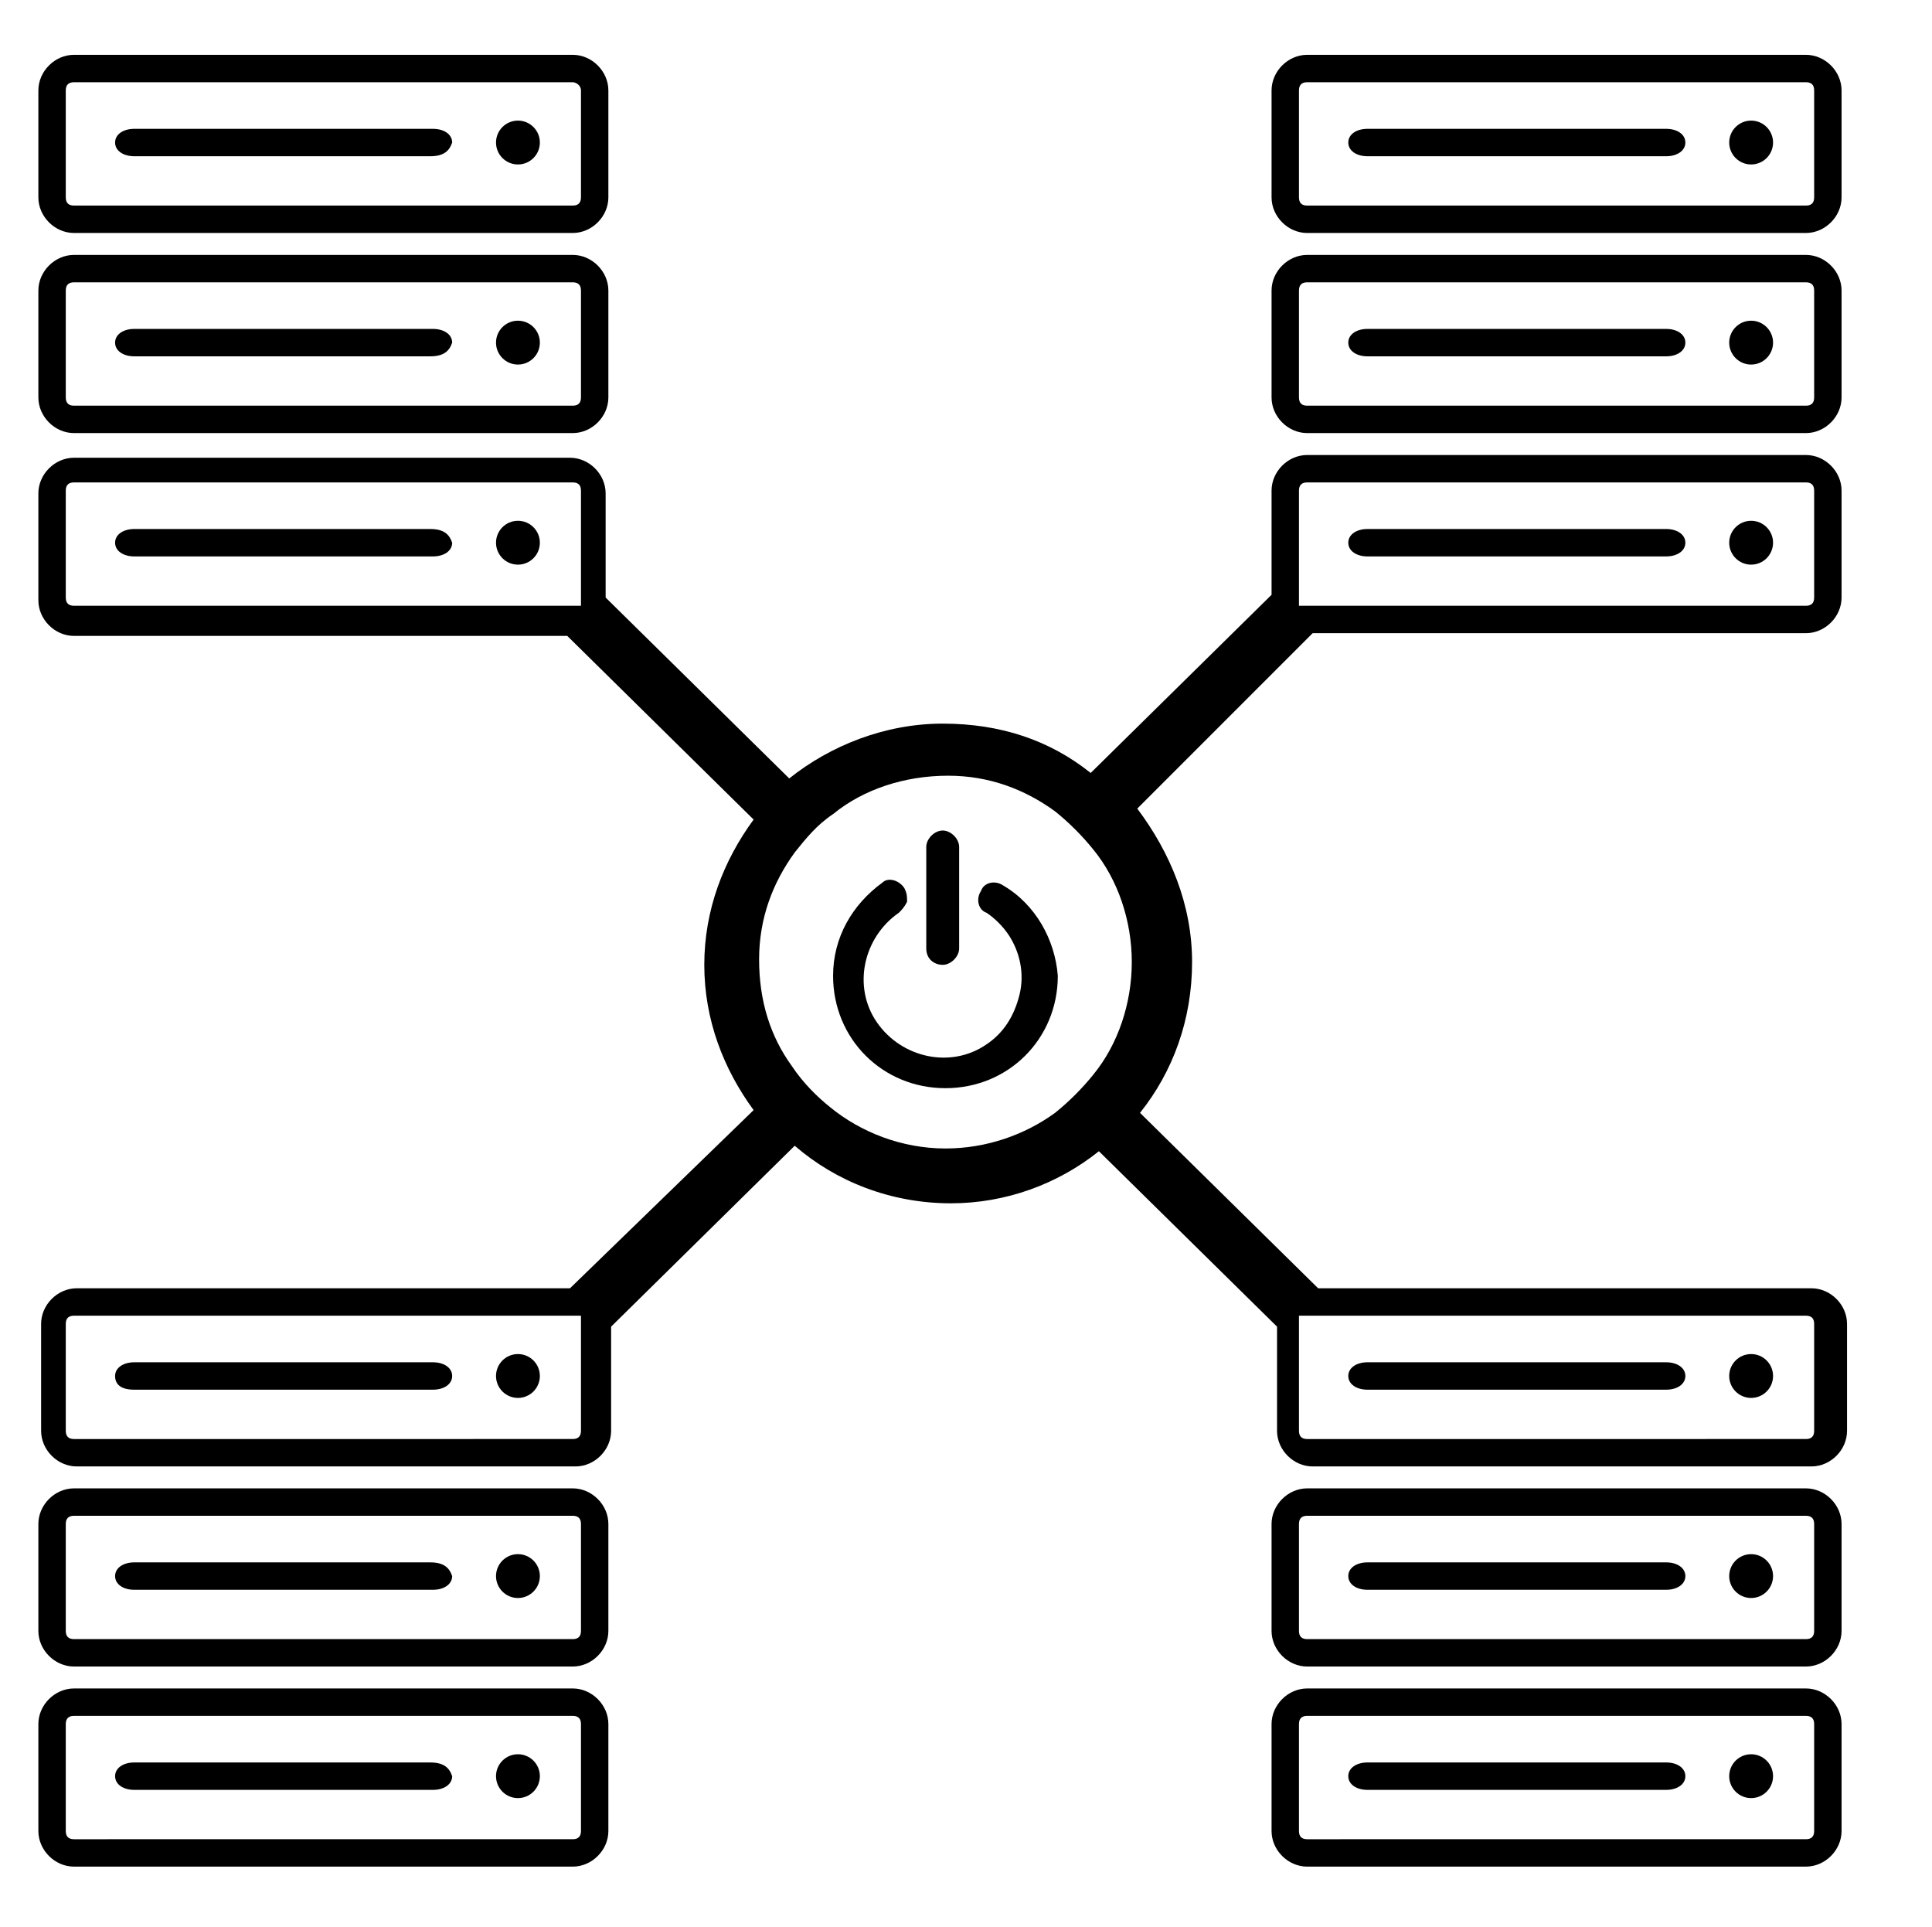 <?xml version="1.0" encoding="utf-8"?>
<!-- Generator: Adobe Illustrator 21.0.2, SVG Export Plug-In . SVG Version: 6.00 Build 0)  -->
<svg version="1.1" id="Layer_1" xmlns="http://www.w3.org/2000/svg" xmlns:xlink="http://www.w3.org/1999/xlink" x="0px" y="0px"
	 viewBox="0 0 70.5 70.3" style="enable-background:new 0 0 70.5 70.3;" xml:space="preserve">
<g>
	<g>
		<g>
			<path d="M20.9,8.5H2.7C2,8.5,1.4,7.9,1.4,7.2V3.3C1.4,2.6,2,2,2.7,2h18.2c0.7,0,1.3,0.6,1.3,1.3v3.9C22.2,7.9,21.6,8.5,20.9,8.5z
				 M2.7,3C2.5,3,2.4,3.1,2.4,3.3v3.9c0,0.2,0.1,0.3,0.3,0.3h18.2c0.2,0,0.3-0.1,0.3-0.3V3.3C21.2,3.1,21,3,20.9,3H2.7z"/>
		</g>
	</g>
	<g>
		<g>
			<path d="M15.7,5.7H4.9c-0.4,0-0.7-0.2-0.7-0.5s0.3-0.5,0.7-0.5h10.9c0.4,0,0.7,0.2,0.7,0.5C16.4,5.5,16.2,5.7,15.7,5.7z"/>
		</g>
		<g>
			<circle cx="18.9" cy="5.2" r="0.8"/>
		</g>
	</g>
</g>
<g>
	<g>
		<g>
			<path d="M20.9,15.8H2.7c-0.7,0-1.3-0.6-1.3-1.3v-3.9c0-0.7,0.6-1.3,1.3-1.3h18.2c0.7,0,1.3,0.6,1.3,1.3v3.9
				C22.2,15.2,21.6,15.8,20.9,15.8z M2.7,10.3c-0.2,0-0.3,0.1-0.3,0.3v3.9c0,0.2,0.1,0.3,0.3,0.3h18.2c0.2,0,0.3-0.1,0.3-0.3v-3.9
				c0-0.2-0.1-0.3-0.3-0.3H2.7z"/>
		</g>
	</g>
	<g>
		<g>
			<path d="M15.7,13H4.9c-0.4,0-0.7-0.2-0.7-0.5S4.5,12,4.9,12h10.9c0.4,0,0.7,0.2,0.7,0.5C16.4,12.8,16.2,13,15.7,13z"/>
		</g>
		<g>
			<circle cx="18.9" cy="12.5" r="0.8"/>
		</g>
	</g>
</g>
<g>
	<g>
		<g>
			<path d="M65.9,8.5H47.7c-0.7,0-1.3-0.6-1.3-1.3V3.3C46.4,2.6,47,2,47.7,2h18.2c0.7,0,1.3,0.6,1.3,1.3v3.9
				C67.2,7.9,66.6,8.5,65.9,8.5z M47.7,3c-0.2,0-0.3,0.1-0.3,0.3v3.9c0,0.2,0.1,0.3,0.3,0.3h18.2c0.2,0,0.3-0.1,0.3-0.3V3.3
				c0-0.2-0.1-0.3-0.3-0.3H47.7z"/>
		</g>
	</g>
	<g>
		<g>
			<path d="M60.8,5.7H49.9c-0.4,0-0.7-0.2-0.7-0.5s0.3-0.5,0.7-0.5h10.9c0.4,0,0.7,0.2,0.7,0.5S61.2,5.7,60.8,5.7z"/>
		</g>
		<g>
			<circle cx="63.9" cy="5.2" r="0.8"/>
		</g>
	</g>
</g>
<g>
	<g>
		<g>
			<path d="M65.9,15.8H47.7c-0.7,0-1.3-0.6-1.3-1.3v-3.9c0-0.7,0.6-1.3,1.3-1.3h18.2c0.7,0,1.3,0.6,1.3,1.3v3.9
				C67.2,15.2,66.6,15.8,65.9,15.8z M47.7,10.3c-0.2,0-0.3,0.1-0.3,0.3v3.9c0,0.2,0.1,0.3,0.3,0.3h18.2c0.2,0,0.3-0.1,0.3-0.3v-3.9
				c0-0.2-0.1-0.3-0.3-0.3H47.7z"/>
		</g>
	</g>
	<g>
		<g>
			<path d="M60.8,13H49.9c-0.4,0-0.7-0.2-0.7-0.5s0.3-0.5,0.7-0.5h10.9c0.4,0,0.7,0.2,0.7,0.5S61.2,13,60.8,13z"/>
		</g>
		<g>
			<circle cx="63.9" cy="12.5" r="0.8"/>
		</g>
	</g>
</g>
<path d="M4.9,50.7h10.9c0.4,0,0.7-0.2,0.7-0.5s-0.3-0.5-0.7-0.5H4.9c-0.4,0-0.7,0.2-0.7,0.5S4.4,50.7,4.9,50.7z"/>
<circle cx="18.9" cy="50.2" r="0.8"/>
<path d="M20.9,54.3H2.7c-0.7,0-1.3,0.6-1.3,1.3v3.9c0,0.7,0.6,1.3,1.3,1.3h18.2c0.7,0,1.3-0.6,1.3-1.3v-3.9
	C22.2,54.9,21.6,54.3,20.9,54.3z M21.2,59.5c0,0.2-0.1,0.3-0.3,0.3H2.7c-0.2,0-0.3-0.1-0.3-0.3v-3.9c0-0.2,0.1-0.3,0.3-0.3h18.2
	c0.2,0,0.3,0.1,0.3,0.3V59.5z"/>
<path d="M15.7,57H4.9c-0.4,0-0.7,0.2-0.7,0.5S4.5,58,4.9,58h10.9c0.4,0,0.7-0.2,0.7-0.5C16.4,57.2,16.2,57,15.7,57z"/>
<circle cx="18.9" cy="57.5" r="0.8"/>
<path d="M20.9,61.6H2.7c-0.7,0-1.3,0.6-1.3,1.3v3.9c0,0.7,0.6,1.3,1.3,1.3h18.2c0.7,0,1.3-0.6,1.3-1.3v-3.9
	C22.2,62.2,21.6,61.6,20.9,61.6z M21.2,66.8c0,0.2-0.1,0.3-0.3,0.3H2.7c-0.2,0-0.3-0.1-0.3-0.3v-3.9c0-0.2,0.1-0.3,0.3-0.3h18.2
	c0.2,0,0.3,0.1,0.3,0.3V66.8z"/>
<path d="M15.7,64.3H4.9c-0.4,0-0.7,0.2-0.7,0.5s0.3,0.5,0.7,0.5h10.9c0.4,0,0.7-0.2,0.7-0.5C16.4,64.5,16.2,64.3,15.7,64.3z"/>
<circle cx="18.9" cy="64.8" r="0.8"/>
<path d="M49.9,50.7h10.9c0.4,0,0.7-0.2,0.7-0.5s-0.3-0.5-0.7-0.5H49.9c-0.4,0-0.7,0.2-0.7,0.5S49.5,50.7,49.9,50.7z"/>
<circle cx="63.9" cy="50.2" r="0.8"/>
<path d="M65.9,54.3H47.7c-0.7,0-1.3,0.6-1.3,1.3v3.9c0,0.7,0.6,1.3,1.3,1.3h18.2c0.7,0,1.3-0.6,1.3-1.3v-3.9
	C67.2,54.9,66.6,54.3,65.9,54.3z M66.2,59.5c0,0.2-0.1,0.3-0.3,0.3H47.7c-0.2,0-0.3-0.1-0.3-0.3v-3.9c0-0.2,0.1-0.3,0.3-0.3h18.2
	c0.2,0,0.3,0.1,0.3,0.3C66.2,55.6,66.2,59.5,66.2,59.5z"/>
<path d="M60.8,57H49.9c-0.4,0-0.7,0.2-0.7,0.5s0.3,0.5,0.7,0.5h10.9c0.4,0,0.7-0.2,0.7-0.5S61.2,57,60.8,57z"/>
<circle cx="63.9" cy="57.5" r="0.8"/>
<path d="M65.9,61.6H47.7c-0.7,0-1.3,0.6-1.3,1.3v3.9c0,0.7,0.6,1.3,1.3,1.3h18.2c0.7,0,1.3-0.6,1.3-1.3v-3.9
	C67.2,62.2,66.6,61.6,65.9,61.6z M66.2,66.8c0,0.2-0.1,0.3-0.3,0.3H47.7c-0.2,0-0.3-0.1-0.3-0.3v-3.9c0-0.2,0.1-0.3,0.3-0.3h18.2
	c0.2,0,0.3,0.1,0.3,0.3C66.2,62.9,66.2,66.8,66.2,66.8z"/>
<path d="M60.8,64.3H49.9c-0.4,0-0.7,0.2-0.7,0.5s0.3,0.5,0.7,0.5h10.9c0.4,0,0.7-0.2,0.7-0.5S61.2,64.3,60.8,64.3z"/>
<circle cx="63.9" cy="64.8" r="0.8"/>
<path d="M65.9,23.1c0.7,0,1.3-0.6,1.3-1.3v-3.9c0-0.7-0.6-1.3-1.3-1.3H47.7c-0.7,0-1.3,0.6-1.3,1.3v3.8l-6.6,6.5
	c-1.5-1.2-3.3-1.8-5.4-1.8c-2.1,0-4.1,0.8-5.6,2l-6.7-6.6V18c0-0.7-0.6-1.3-1.3-1.3H2.7c-0.7,0-1.3,0.6-1.3,1.3v3.9
	c0,0.7,0.6,1.3,1.3,1.3h18l6.8,6.7c-1.1,1.5-1.8,3.3-1.8,5.3s0.7,3.8,1.8,5.3L20.8,47h-18c-0.7,0-1.3,0.6-1.3,1.3v3.9
	c0,0.7,0.6,1.3,1.3,1.3H21c0.7,0,1.3-0.6,1.3-1.3v-3.8l6.7-6.6c1.5,1.3,3.5,2.1,5.7,2.1c2,0,3.9-0.7,5.4-1.9l6.5,6.4v3.8
	c0,0.7,0.6,1.3,1.3,1.3h18.2c0.7,0,1.3-0.6,1.3-1.3v-3.9c0-0.7-0.6-1.3-1.3-1.3h-18l-6.5-6.4c1.2-1.5,1.9-3.4,1.9-5.5s-0.8-4-2-5.6
	l6.4-6.4L65.9,23.1L65.9,23.1z M21.2,22.1L21.2,22.1H2.7c-0.2,0-0.3-0.1-0.3-0.3v-3.9c0-0.2,0.1-0.3,0.3-0.3h18.2
	c0.2,0,0.3,0.1,0.3,0.3V22.1z M21.2,52.2c0,0.2-0.1,0.3-0.3,0.3H2.7c-0.2,0-0.3-0.1-0.3-0.3v-3.9c0-0.2,0.1-0.3,0.3-0.3h18.5V52.2z
	 M47.4,48h18.5c0.2,0,0.3,0.1,0.3,0.3v3.9c0,0.2-0.1,0.3-0.3,0.3H47.7c-0.2,0-0.3-0.1-0.3-0.3V48z M39.9,39.2
	c-0.4,0.5-0.9,1-1.4,1.4c-1.1,0.8-2.5,1.3-4,1.3c-1.6,0-3.1-0.6-4.2-1.5c-0.5-0.4-1-0.9-1.4-1.5c-0.8-1.1-1.2-2.4-1.2-3.9
	s0.5-2.8,1.3-3.9c0.4-0.5,0.8-1,1.4-1.4c1.1-0.9,2.6-1.4,4.2-1.4c1.5,0,2.8,0.5,3.9,1.3c0.5,0.4,1,0.9,1.4,1.4
	c0.9,1.1,1.4,2.6,1.4,4.1C41.3,36.6,40.8,38.1,39.9,39.2z M47.4,22.1v-4.2c0-0.2,0.1-0.3,0.3-0.3h18.2c0.2,0,0.3,0.1,0.3,0.3v3.9
	c0,0.2-0.1,0.3-0.3,0.3H47.4L47.4,22.1z"/>
<path d="M60.8,19.3H49.9c-0.4,0-0.7,0.2-0.7,0.5s0.3,0.5,0.7,0.5h10.9c0.4,0,0.7-0.2,0.7-0.5S61.2,19.3,60.8,19.3z"/>
<circle cx="63.9" cy="19.8" r="0.8"/>
<path d="M15.7,19.3H4.9c-0.4,0-0.7,0.2-0.7,0.5s0.3,0.5,0.7,0.5h10.9c0.4,0,0.7-0.2,0.7-0.5C16.4,19.5,16.2,19.3,15.7,19.3z"/>
<circle cx="18.9" cy="19.8" r="0.8"/>
<g>
	<path d="M36.6,32.3c-0.3-0.2-0.7-0.1-0.8,0.2c-0.2,0.3-0.1,0.7,0.2,0.8c0.3,0.2,0.6,0.5,0.8,0.8c0.4,0.6,0.6,1.4,0.4,2.2
		s-0.6,1.4-1.2,1.8c-1.3,0.9-3.1,0.5-4-0.8c-0.9-1.3-0.5-3.1,0.8-4c0.1-0.1,0.2-0.2,0.3-0.4c0-0.2,0-0.3-0.1-0.5
		c-0.2-0.3-0.6-0.4-0.8-0.2c-1.1,0.8-1.8,2-1.8,3.4c0,2.3,1.8,4.1,4.1,4.1s4.1-1.8,4.1-4.1C38.5,34.3,37.8,33,36.6,32.3z"/>
	<path d="M34.4,35.2c0.3,0,0.6-0.3,0.6-0.6v-3.7c0-0.3-0.3-0.6-0.6-0.6c-0.3,0-0.6,0.3-0.6,0.6v3.7C33.8,35,34.1,35.2,34.4,35.2z"/>
</g>
</svg>
